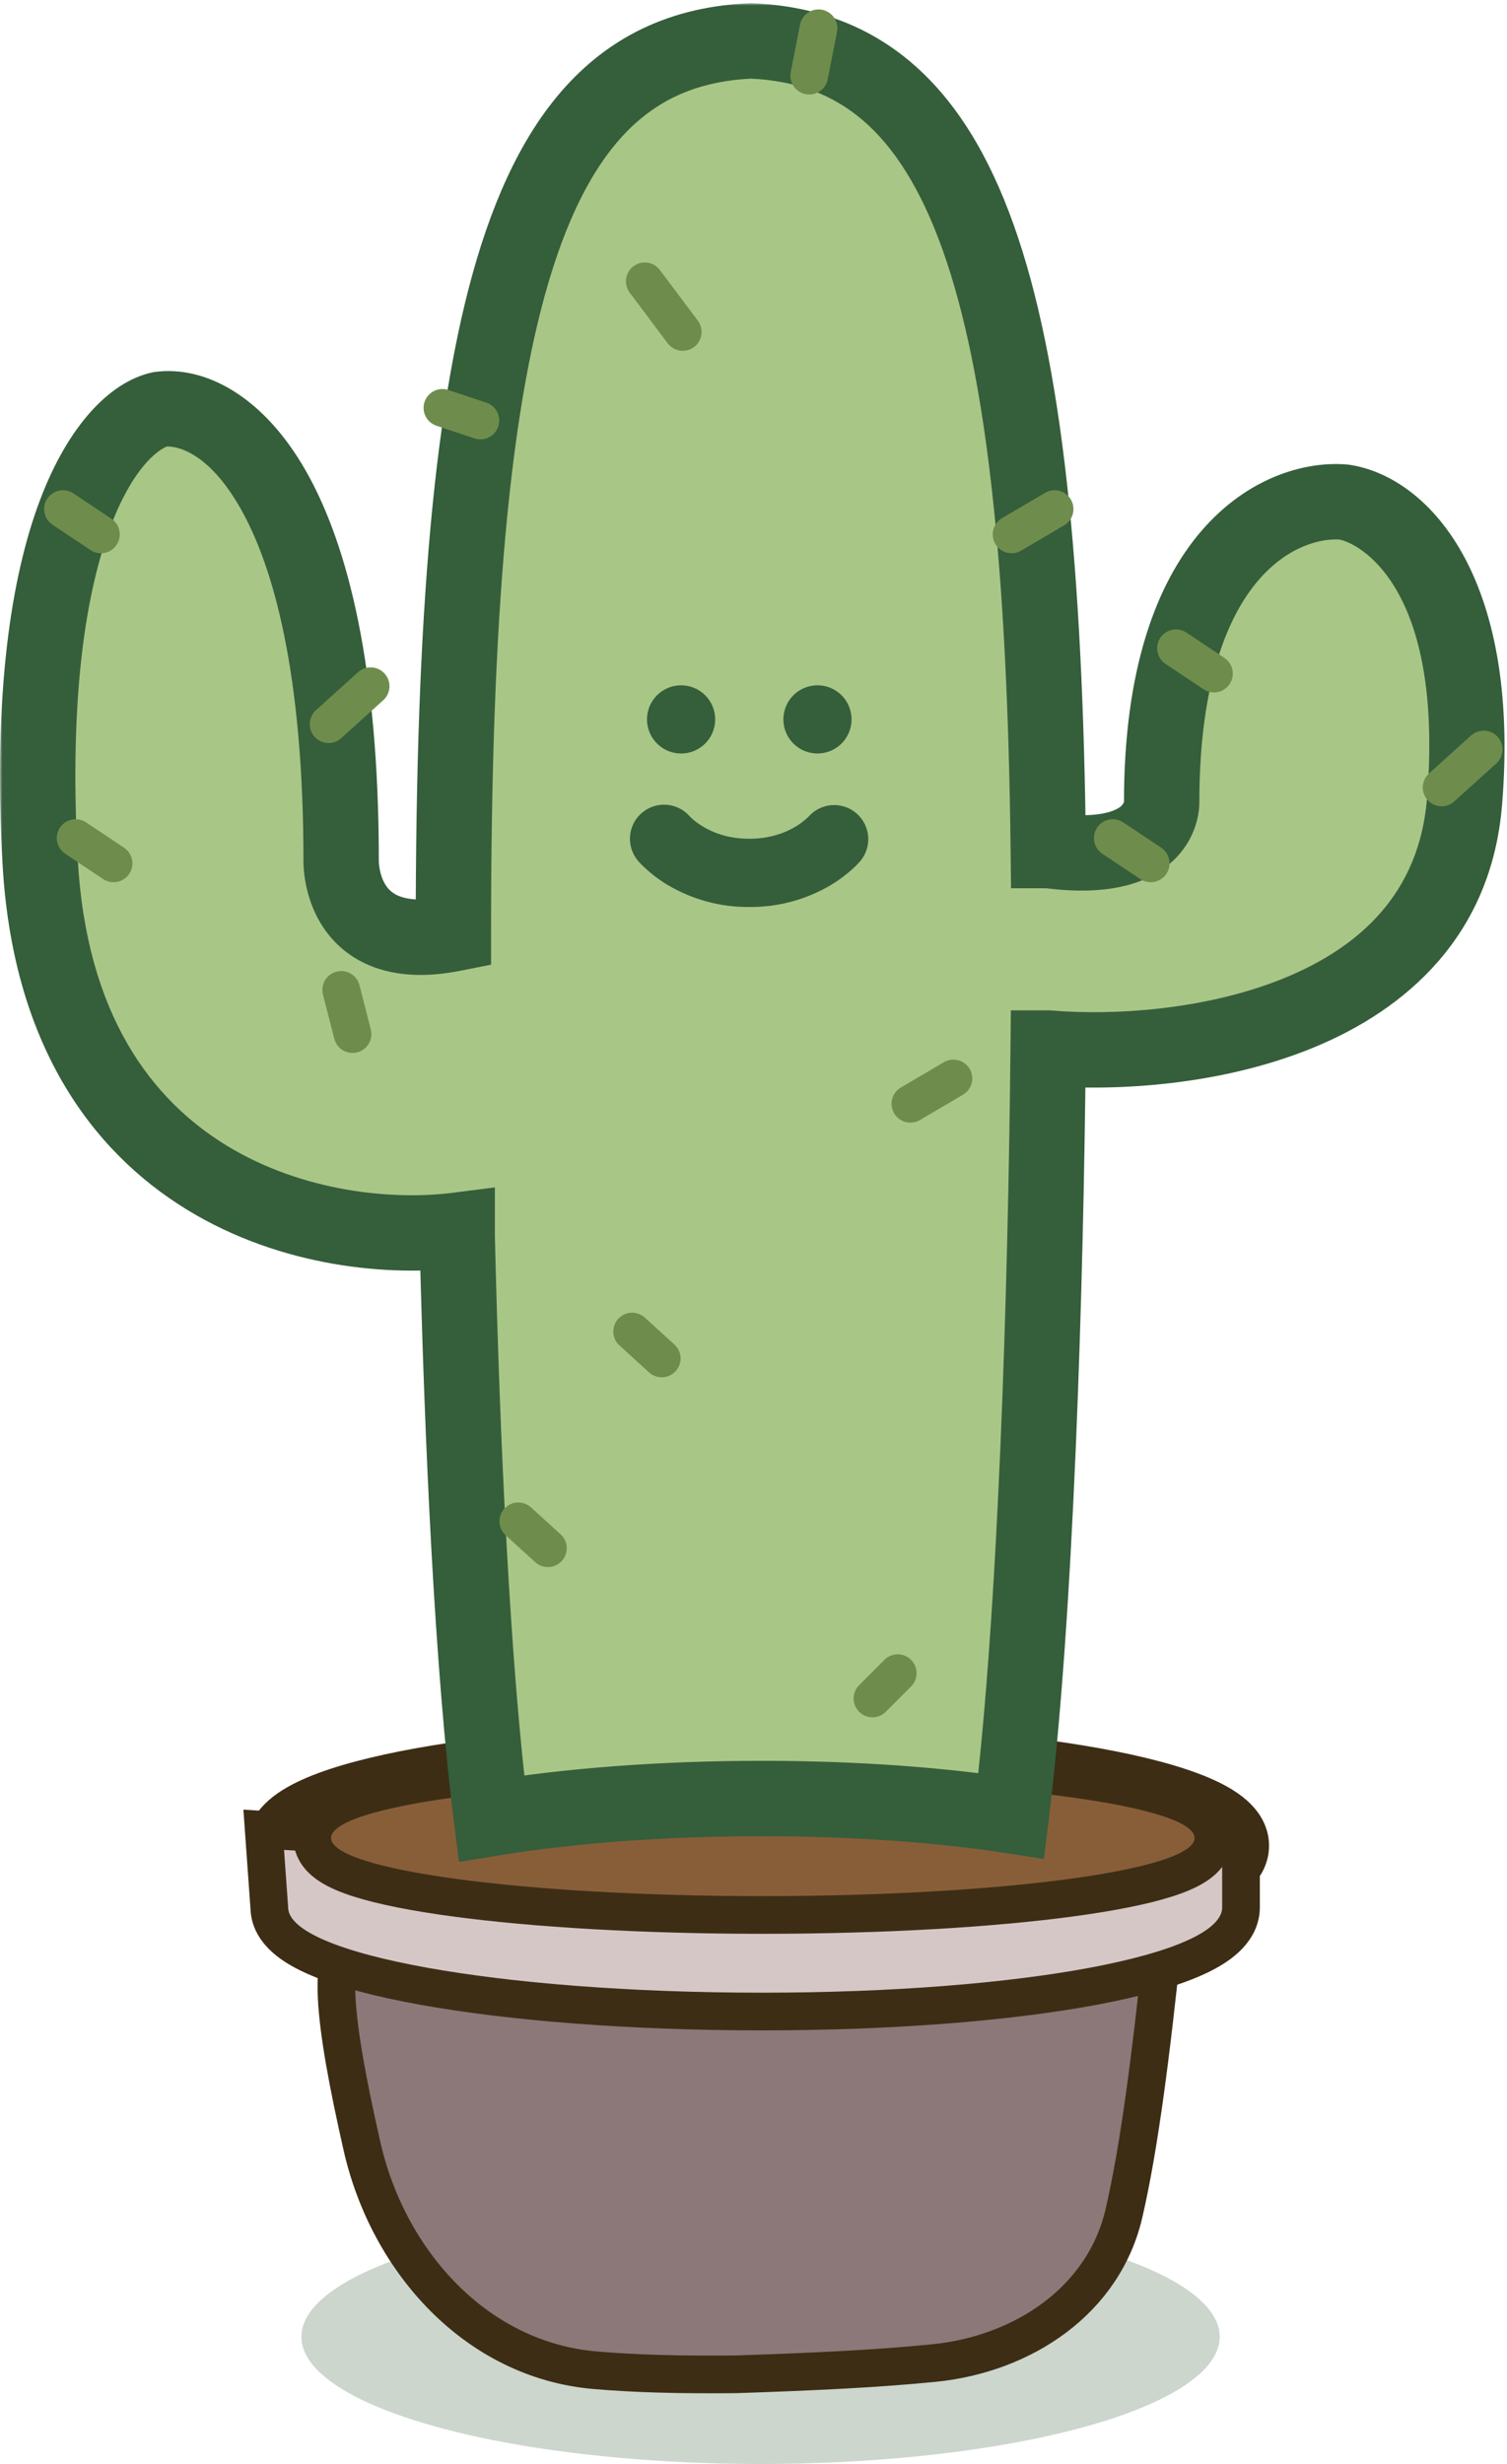 <svg width="320" height="523" viewBox="0 0 320 523" fill="none" xmlns="http://www.w3.org/2000/svg">
<ellipse cx="161.5" cy="496" rx="97.5" ry="27" fill="#355E3B" fill-opacity="0.25"/>
<path d="M76.605 411.832C68.406 411.26 71.065 429.949 76.859 455.535C82.427 480.119 101.203 500.934 126.317 503.101C134.93 503.844 144.465 504.09 156.329 503.971C173.469 503.391 186.09 502.783 198.17 501.598C217.195 499.732 234.385 488.359 238.678 469.731C241.883 455.821 244.33 437.104 247.133 410.197L76.605 411.832Z" fill="#8C7878" stroke="#3D2D15" stroke-width="8"/>
<path d="M160.894 369.638C188.831 369.638 214.225 371.677 232.724 375.012C241.941 376.673 249.645 378.69 255.138 381.031C257.869 382.195 260.28 383.533 262.074 385.113C263.848 386.676 265.473 388.9 265.473 391.769C265.473 394.637 263.848 396.861 262.074 398.424C260.28 400.004 257.869 401.342 255.138 402.506C249.645 404.847 241.941 406.864 232.724 408.525C214.225 411.86 188.831 413.899 160.894 413.899C132.957 413.899 107.563 411.86 89.064 408.525C79.847 406.864 72.144 404.847 66.651 402.506C63.92 401.342 61.508 400.004 59.714 398.424C57.995 396.91 56.417 394.775 56.32 392.035L56.315 391.769L56.32 391.501C56.417 388.762 57.996 386.627 59.714 385.113C61.508 383.533 63.92 382.195 66.651 381.031C72.144 378.69 79.847 376.673 89.064 375.012C107.563 371.677 132.957 369.638 160.894 369.638Z" fill="#D6C7C7" stroke="#3D2D15" stroke-width="8"/>
<path d="M161.763 382.705C195.44 382.705 224.494 385.674 242.43 390.348H263.518V404.846L263.514 405.104C263.426 407.752 261.988 409.871 260.328 411.423C258.614 413.024 256.306 414.377 253.695 415.551C248.448 417.908 241.08 419.93 232.208 421.593C214.398 424.93 189.698 426.967 161.763 426.967C133.826 426.967 108.432 424.927 89.933 421.593C80.716 419.931 73.013 417.914 67.52 415.573C64.789 414.409 62.377 413.071 60.584 411.491C58.85 409.964 57.261 407.806 57.188 405.034L56.325 392.945L55.999 388.388L60.559 388.668L80.999 389.918C99.803 385.5 129.07 382.705 161.763 382.705Z" fill="#D6C7C7" stroke="#3D2D15" stroke-width="8"/>
<path d="M161.979 373.799C187.415 373.799 210.52 375.185 227.335 377.447C235.713 378.575 242.693 379.94 247.66 381.521C250.116 382.302 252.318 383.208 253.987 384.306C255.459 385.273 257.652 387.148 257.652 390.134C257.652 393.119 255.459 394.994 253.987 395.962C252.318 397.059 250.116 397.966 247.66 398.747C242.693 400.327 235.713 401.693 227.335 402.82C210.52 405.083 187.415 406.469 161.979 406.469C136.544 406.469 113.439 405.083 96.624 402.82C88.246 401.693 81.265 400.327 76.298 398.747C73.843 397.966 71.641 397.059 69.972 395.962C68.546 395.025 66.442 393.236 66.312 390.41L66.307 390.134L66.312 389.857C66.442 387.032 68.546 385.243 69.972 384.306C71.641 383.208 73.843 382.302 76.298 381.521C81.265 379.94 88.246 378.575 96.624 377.447C113.439 375.185 136.544 373.799 161.979 373.799Z" fill="#885E39" stroke="#3D2D15" stroke-width="8"/>
<mask id="path-6-outside-1_227_2051" maskUnits="userSpaceOnUse" x="0" y="0.686" width="320" height="395" fill="black">
<rect fill="white" x="0" y="0.686" width="320" height="395"/>
<path d="M159.594 8.686C205.283 10.722 221.241 60.672 222.597 180.544H222.695C247.144 183.752 246.674 170.349 246.671 170.27C246.671 116.678 272.463 105.471 285.359 106.567C295.531 108.074 314.894 122.924 310.971 170.27C307.047 217.615 250.486 224.794 222.695 222.465H222.568C222.071 273.331 219.987 343.034 214.735 385.424C199.65 383.1 181.553 381.752 161.756 381.752C140.408 381.752 120.617 383.317 104.353 385.983C100.322 354.057 98.13 306.121 97.083 262.491V261.121C69.454 264.625 12.415 253.974 8.515 182.731C4.614 111.488 23.864 89.142 33.977 86.874C46.798 85.226 72.439 102.089 72.439 182.731C72.439 182.731 71.898 203.033 96.275 198.192V197.562C96.275 64.913 111.511 10.818 159.375 8.686H159.594Z"/>
</mask>
<path d="M159.594 8.686C205.283 10.722 221.241 60.672 222.597 180.544H222.695C247.144 183.752 246.674 170.349 246.671 170.27C246.671 116.678 272.463 105.471 285.359 106.567C295.531 108.074 314.894 122.924 310.971 170.27C307.047 217.615 250.486 224.794 222.695 222.465H222.568C222.071 273.331 219.987 343.034 214.735 385.424C199.65 383.1 181.553 381.752 161.756 381.752C140.408 381.752 120.617 383.317 104.353 385.983C100.322 354.057 98.13 306.121 97.083 262.491V261.121C69.454 264.625 12.415 253.974 8.515 182.731C4.614 111.488 23.864 89.142 33.977 86.874C46.798 85.226 72.439 102.089 72.439 182.731C72.439 182.731 71.898 203.033 96.275 198.192V197.562C96.275 64.913 111.511 10.818 159.375 8.686H159.594Z" fill="#A8C686"/>
<path d="M159.594 8.686L159.95 0.694L159.772 0.686H159.594V8.686ZM222.597 180.544L214.597 180.635L214.687 188.544H222.597V180.544ZM222.695 180.544L223.736 172.612L223.218 172.544H222.695V180.544ZM246.671 170.27H238.671V170.421L238.677 170.572L246.671 170.27ZM285.359 106.567L286.532 98.653L286.285 98.617L286.037 98.596L285.359 106.567ZM310.971 170.27L318.943 170.931V170.931L310.971 170.27ZM222.695 222.465L223.363 214.493L223.03 214.465H222.695V222.465ZM222.568 222.465V214.465H214.646L214.569 222.387L222.568 222.465ZM214.735 385.424L213.517 393.331L221.661 394.586L222.675 386.408L214.735 385.424ZM161.756 381.752V373.752V381.752ZM104.353 385.983L96.416 386.985L97.457 395.22L105.648 393.878L104.353 385.983ZM97.083 262.491H89.083V262.587L89.085 262.683L97.083 262.491ZM97.083 261.121H105.083V252.042L96.076 253.184L97.083 261.121ZM8.515 182.731L0.527 183.168H0.527L8.515 182.731ZM33.977 86.874L32.956 78.94L32.588 78.987L32.226 79.068L33.977 86.874ZM72.439 182.731L80.436 182.944L80.439 182.838V182.731H72.439ZM96.275 198.192L97.834 206.039L104.275 204.76V198.192H96.275ZM96.275 197.562H104.275V197.562L96.275 197.562ZM159.375 8.686V0.686H159.197L159.019 0.694L159.375 8.686ZM159.594 8.686L159.238 16.678C169.109 17.118 176.89 20.079 183.301 25.602C189.848 31.242 195.534 40.049 200.183 53.11C209.566 79.465 213.92 120.731 214.597 180.635L222.597 180.544L230.596 180.454C229.918 120.486 225.615 76.84 215.257 47.744C210.036 33.078 203.081 21.523 193.744 13.48C184.27 5.318 172.923 1.272 159.95 0.694L159.594 8.686ZM222.597 180.544V188.544H222.695V180.544V172.544H222.597V180.544ZM222.695 180.544L221.655 188.476C235.114 190.242 244.108 187.738 249.53 182.276C254.763 177.004 254.701 170.906 254.665 169.968L246.671 170.27L238.677 170.572C238.644 169.713 238.818 170.356 238.175 171.003C237.721 171.461 234.725 174.054 223.736 172.612L222.695 180.544ZM246.671 170.27H254.671C254.671 144.669 260.833 130.576 267.242 123.129C273.637 115.7 280.807 114.209 284.682 114.538L285.359 106.567L286.037 98.596C277.015 97.829 264.841 101.393 255.116 112.691C245.405 123.973 238.671 142.279 238.671 170.27H246.671ZM285.359 106.567L284.187 114.481C288.191 115.074 306.769 124.106 302.998 169.609L310.971 170.27L318.943 170.931C323.019 121.742 302.871 101.074 286.532 98.653L285.359 106.567ZM310.971 170.27L302.998 169.609C301.361 189.362 289.047 200.912 272.749 207.593C256.155 214.395 236.422 215.588 223.363 214.493L222.695 222.465L222.027 230.437C236.759 231.672 259.201 230.439 278.817 222.398C298.729 214.235 316.657 198.523 318.943 170.931L310.971 170.27ZM222.695 222.465V214.465H222.568V222.465V230.465H222.695V222.465ZM222.568 222.465L214.569 222.387C214.071 273.259 211.986 342.551 206.796 384.441L214.735 385.424L222.675 386.408C227.988 343.517 230.07 273.402 230.568 222.544L222.568 222.465ZM214.735 385.424L215.953 377.518C200.405 375.122 181.895 373.752 161.756 373.752V381.752V389.752C181.211 389.752 198.895 391.079 213.517 393.331L214.735 385.424ZM161.756 381.752V373.752C140.044 373.752 119.815 375.341 103.059 378.088L104.353 385.983L105.648 393.878C121.419 391.292 140.771 389.752 161.756 389.752V381.752ZM104.353 385.983L112.29 384.981C108.314 353.491 106.128 305.909 105.081 262.299L97.083 262.491L89.085 262.683C90.133 306.333 92.329 354.622 96.416 386.985L104.353 385.983ZM97.083 262.491H105.083V261.121H97.083H89.083V262.491H97.083ZM97.083 261.121L96.076 253.184C83.605 254.766 64.371 253.097 48.074 243.131C32.268 233.465 18.319 215.469 16.503 182.294L8.515 182.731L0.527 183.168C2.611 221.236 19.131 244.187 39.727 256.781C59.833 269.076 82.932 270.98 98.09 269.057L97.083 261.121ZM8.515 182.731L16.503 182.294C14.589 147.339 18.411 125.151 23.473 111.767C28.704 97.94 34.595 94.935 35.727 94.681L33.977 86.874L32.226 79.068C23.246 81.082 14.456 90.383 8.508 106.107C2.393 122.273 -1.46 146.88 0.527 183.168L8.515 182.731ZM33.977 86.874L34.997 94.809C37.096 94.539 44.028 95.531 51.062 107.899C58.102 120.279 64.439 143.07 64.439 182.731H72.439H80.439C80.439 141.75 73.955 115.789 64.97 99.989C55.977 84.176 43.679 77.561 32.956 78.94L33.977 86.874ZM72.439 182.731C64.442 182.518 64.442 182.522 64.442 182.527C64.442 182.529 64.442 182.534 64.442 182.537C64.442 182.544 64.441 182.551 64.441 182.559C64.441 182.574 64.441 182.59 64.44 182.608C64.44 182.644 64.439 182.684 64.439 182.73C64.438 182.822 64.438 182.934 64.44 183.065C64.444 183.327 64.454 183.668 64.478 184.074C64.527 184.882 64.633 185.975 64.863 187.249C65.313 189.743 66.294 193.237 68.512 196.643C70.803 200.16 74.346 203.459 79.544 205.341C84.643 207.186 90.726 207.45 97.834 206.039L96.275 198.192L94.717 190.345C89.636 191.354 86.645 190.895 84.99 190.296C83.433 189.732 82.54 188.864 81.919 187.91C81.226 186.846 80.818 185.567 80.608 184.405C80.508 183.852 80.466 183.397 80.449 183.114C80.441 182.974 80.439 182.883 80.439 182.85C80.438 182.834 80.439 182.833 80.438 182.848C80.438 182.855 80.438 182.867 80.438 182.883C80.438 182.891 80.438 182.9 80.437 182.91C80.437 182.916 80.437 182.921 80.437 182.927C80.437 182.929 80.437 182.934 80.437 182.935C80.437 182.94 80.436 182.944 72.439 182.731ZM96.275 198.192H104.275V197.562H96.275H88.275V198.192H96.275ZM96.275 197.562L104.275 197.562C104.275 131.231 108.124 85.686 117.49 56.635C122.139 42.215 127.946 32.529 134.715 26.354C141.317 20.33 149.386 17.139 159.731 16.678L159.375 8.686L159.019 0.694C145.432 1.299 133.647 5.669 123.931 14.534C114.382 23.246 107.405 35.774 102.262 51.725C92.044 83.417 88.275 131.244 88.275 197.562L96.275 197.562ZM159.375 8.686V16.686H159.594V8.686V0.686H159.375V8.686Z" fill="#355E3B" mask="url(#path-6-outside-1_227_2051)"/>
<path d="M173.582 159.938C175.502 159.938 177.343 159.176 178.701 157.818C180.058 156.461 180.821 154.619 180.821 152.699C180.821 150.779 180.058 148.938 178.701 147.58C177.343 146.223 175.502 145.46 173.582 145.46C171.662 145.46 169.821 146.223 168.463 147.58C167.106 148.938 166.343 150.779 166.343 152.699C166.343 154.619 167.106 156.461 168.463 157.818C169.821 159.176 171.662 159.938 173.582 159.938ZM151.865 152.699C151.865 154.619 151.102 156.461 149.744 157.818C148.387 159.176 146.546 159.938 144.626 159.938C142.706 159.938 140.864 159.176 139.507 157.818C138.149 156.461 137.386 154.619 137.386 152.699C137.386 150.779 138.149 148.938 139.507 147.58C140.864 146.223 142.706 145.46 144.626 145.46C146.546 145.46 148.387 146.223 149.744 147.58C151.102 148.938 151.865 150.779 151.865 152.699ZM136.373 172.477C137.833 171.261 139.712 170.667 141.605 170.824C143.498 170.981 145.254 171.876 146.493 173.316L146.529 173.353C146.597 173.43 146.747 173.575 146.978 173.787C147.442 174.2 148.202 174.815 149.259 175.452C151.336 176.697 154.587 178.036 159.104 178.036C163.621 178.036 166.871 176.697 168.949 175.452C169.939 174.863 170.855 174.158 171.678 173.353L171.714 173.316C172.969 171.901 174.728 171.033 176.615 170.898C178.501 170.762 180.366 171.371 181.809 172.593C183.253 173.816 184.161 175.554 184.339 177.437C184.517 179.32 183.95 181.198 182.761 182.669L182.754 182.684L182.747 182.691L182.725 182.72L182.674 182.778L182.544 182.923C182.038 183.499 181.493 184.04 180.915 184.544C179.866 185.485 178.367 186.687 176.405 187.867C171.171 190.968 165.187 192.575 159.104 192.515C153.02 192.573 147.036 190.963 141.802 187.86C139.701 186.603 137.767 185.086 136.047 183.343L135.664 182.93L135.533 182.778L135.483 182.72L135.461 182.691L135.446 182.677C134.836 181.946 134.376 181.102 134.092 180.193C133.808 179.285 133.706 178.329 133.792 177.381C133.878 176.433 134.151 175.511 134.593 174.668C135.036 173.825 135.641 173.078 136.373 172.469V172.477Z" fill="#355E3B"/>
<path d="M93.943 86.572L102.001 89.258" stroke="#6E8D4C" stroke-width="8" stroke-linecap="round"/>
<path d="M134.23 282.631L140.516 288.342" stroke="#6E8D4C" stroke-width="8" stroke-linecap="round"/>
<path d="M110.058 322.917L116.344 328.629" stroke="#6E8D4C" stroke-width="8" stroke-linecap="round"/>
<path d="M214.802 113.43L223.939 108.058" stroke="#6E8D4C" stroke-width="8" stroke-linecap="round"/>
<path d="M193.316 234.288L202.452 228.916" stroke="#6E8D4C" stroke-width="8" stroke-linecap="round"/>
<path d="M185.259 360.517L190.63 355.146" stroke="#6E8D4C" stroke-width="8" stroke-linecap="round"/>
<path d="M171.831 16.061L173.808 6" stroke="#6E8D4C" stroke-width="8" stroke-linecap="round"/>
<path d="M13.372 108.058L21.429 113.43" stroke="#6E8D4C" stroke-width="8" stroke-linecap="round"/>
<path d="M249.717 137.601L257.774 142.973" stroke="#6E8D4C" stroke-width="8" stroke-linecap="round"/>
<path d="M78.702 145.658L69.772 153.716" stroke="#6E8D4C" stroke-width="8" stroke-linecap="round"/>
<path d="M136.916 59.715L144.973 70.458" stroke="#6E8D4C" stroke-width="8" stroke-linecap="round"/>
<path d="M315.046 159.087L306.117 167.144" stroke="#6E8D4C" stroke-width="8" stroke-linecap="round"/>
<path d="M16.058 177.887L24.115 183.259" stroke="#6E8D4C" stroke-width="8" stroke-linecap="round"/>
<path d="M236.288 177.887L244.345 183.259" stroke="#6E8D4C" stroke-width="8" stroke-linecap="round"/>
<path d="M72.459 210.116L74.86 219.497" stroke="#6E8D4C" stroke-width="8" stroke-linecap="round"/>
</svg>
